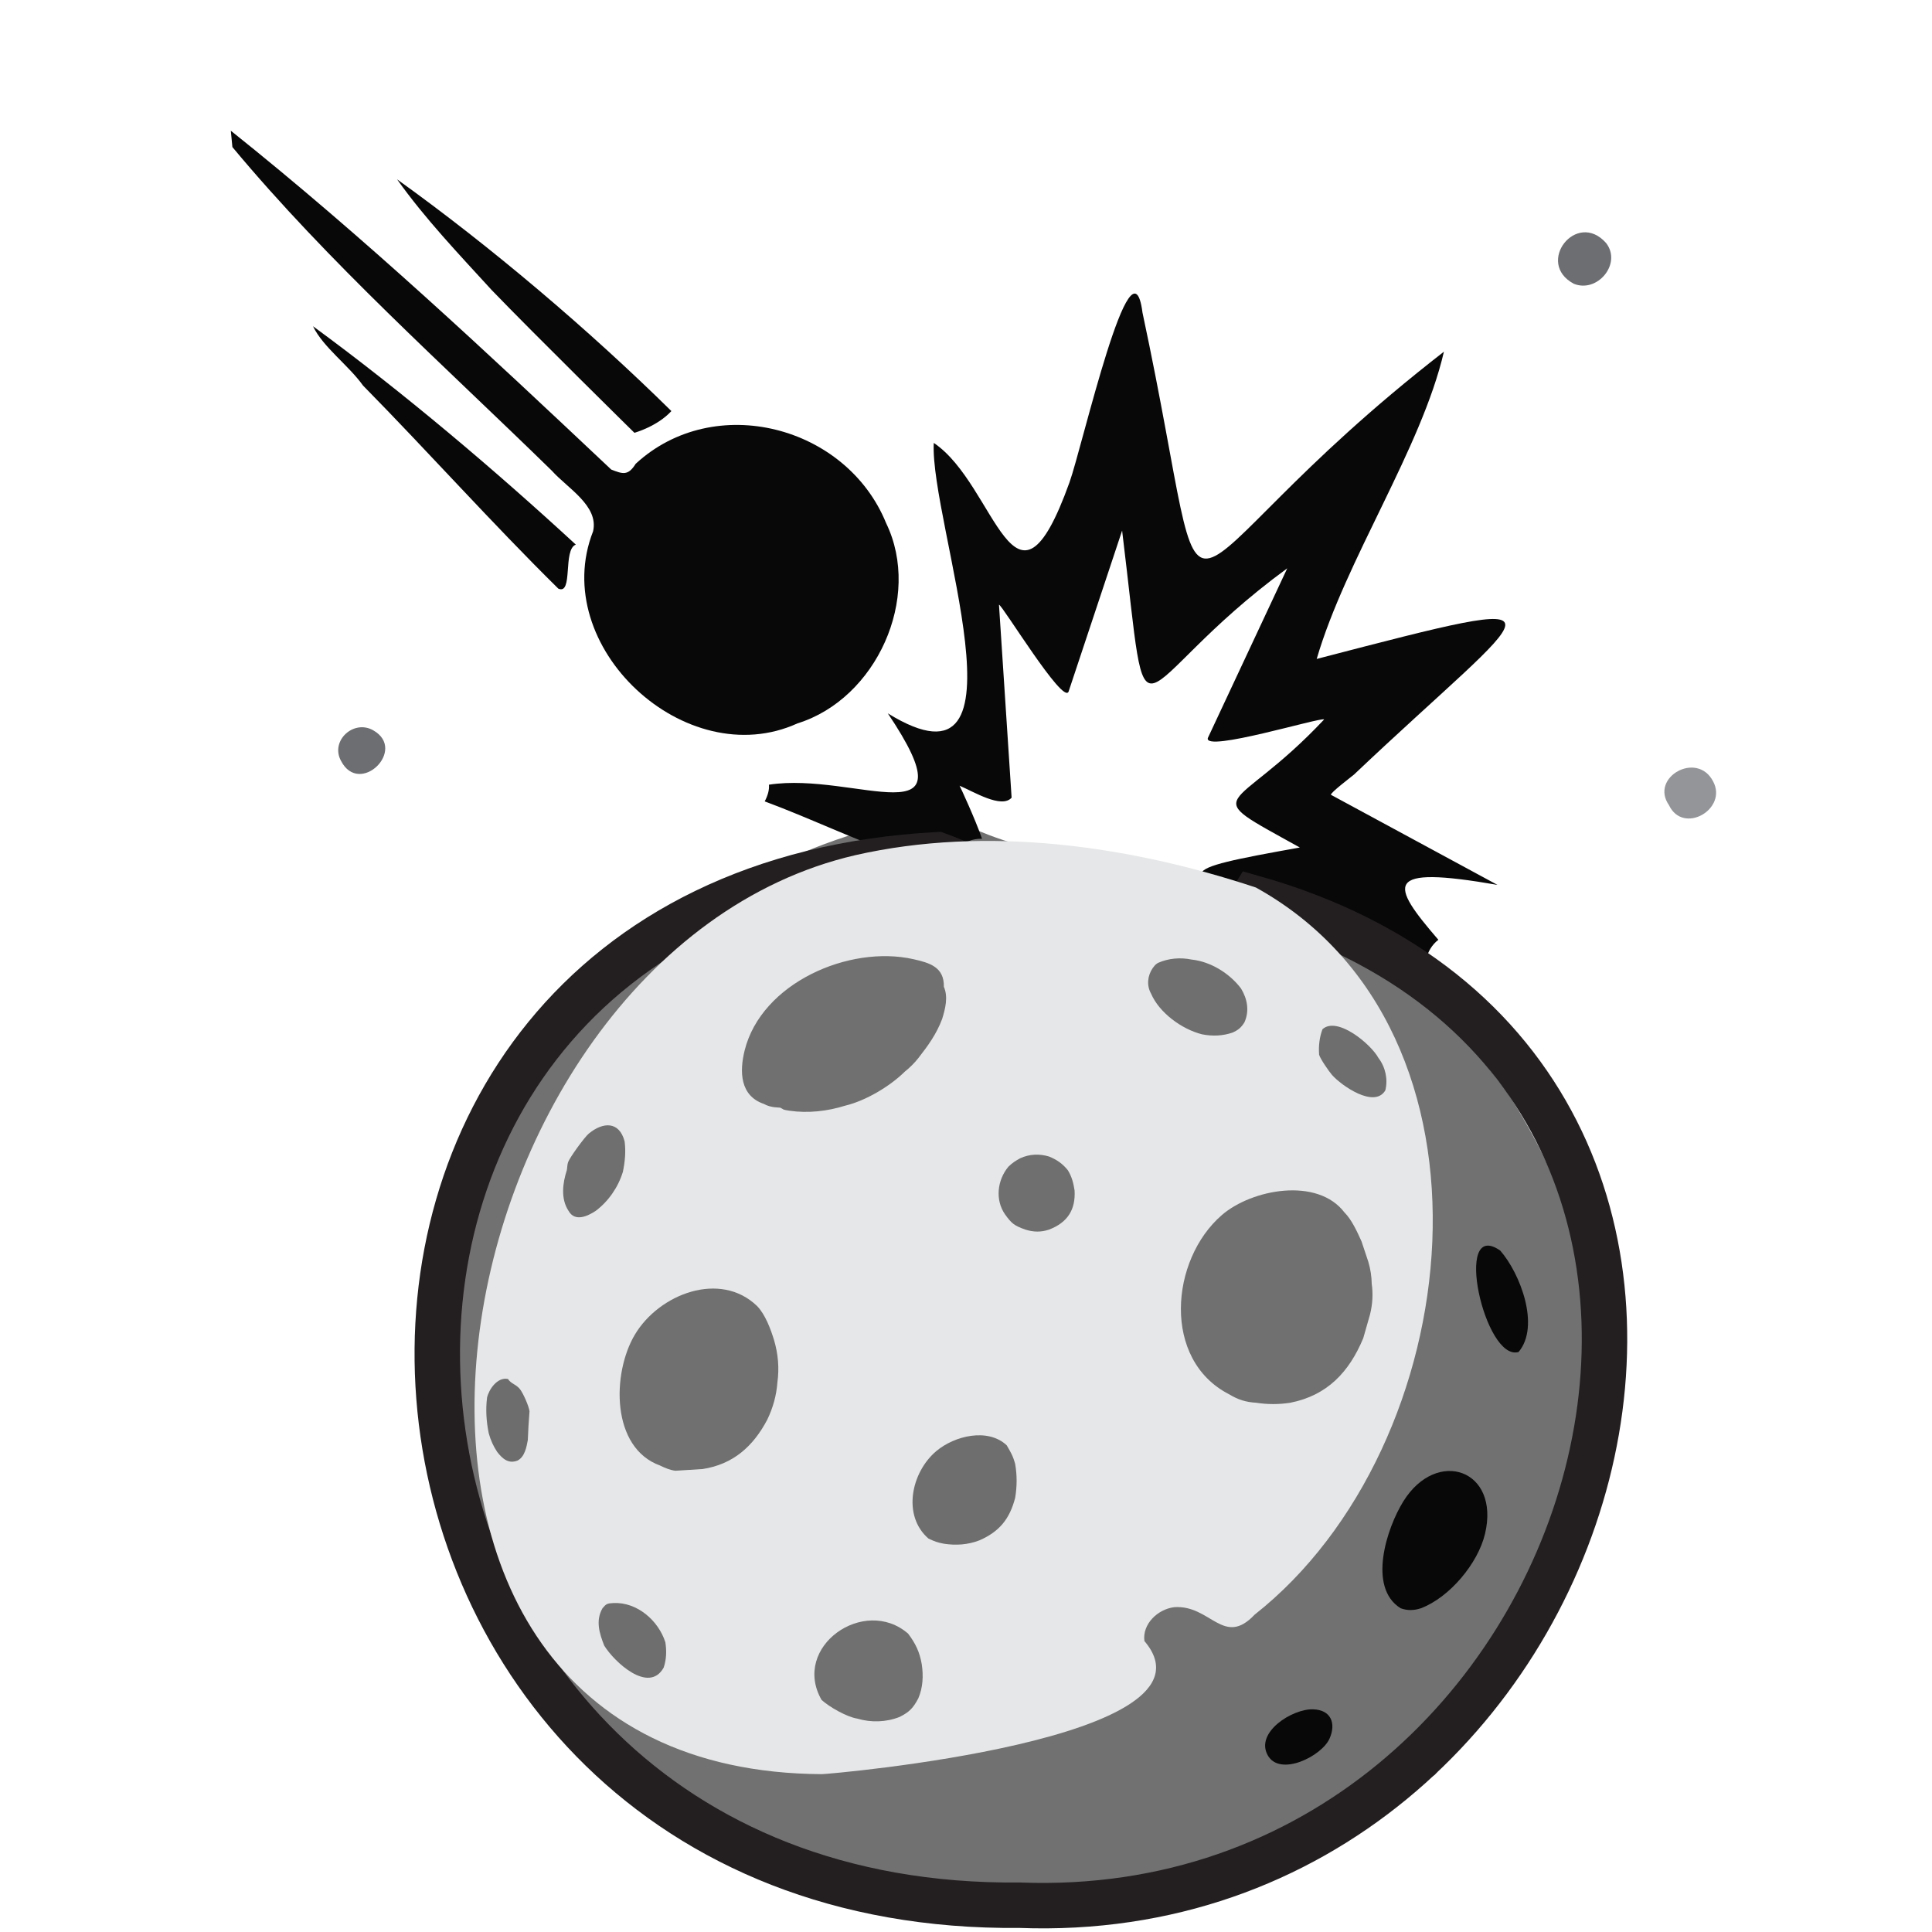 <?xml version="1.0" encoding="UTF-8"?>
<svg id="Layer_1" xmlns="http://www.w3.org/2000/svg" version="1.1" viewBox="0 0 850.39 850.39">
  <!-- Generator: Adobe Illustrator 29.5.1, SVG Export Plug-In . SVG Version: 2.1.0 Build 141)  -->
  <defs>
    <style>
      .st0 {
        fill: #6d6d6d;
      }

      .st1 {
        fill: #707070;
      }

      .st2 {
        fill: #6d6e71;
      }

      .st3 {
        display: none;
      }

      .st3, .st4 {
        fill: #080808;
      }

      .st5 {
        fill: #717171;
      }

      .st6 {
        fill: #6f6f6f;
      }

      .st7 {
        fill: #6e6e6e;
      }

      .st8 {
        fill: #e6e7e8;
      }

      .st9 {
        fill: none;
        stroke: #231f20;
        stroke-miterlimit: 10;
        stroke-width: 20px;
      }

      .st10 {
        fill: #939598;
      }
    </style>
  </defs>
  <g>
    <path class="st5" d="M663.11,480.32c-2.5-3.16-5.06-6.39-7.64-9.81-4.55-6-9-12.07-13.3-18.24-25.13-29.63-55.66-53.47-87.51-70.02-.36.27-.76.51-1.23.69-4.01,1.55-8.2,2.3-12.48,2.48-.99,1.01-2.43,1.59-4.19,1.24-34.88-6.86-71.38-6.71-104.64-20.39-.09-.03-.17-.06-.26-.09h0c-.36-.16-.72-.3-1.08-.45-1.8-.76-2.4-2.42-2.19-4.07-2.18-.67-2.79-2.72-2.3-4.64-58.69,5.51-111.63,31.45-152.04,70.84-.7,1.12-1.41,2.28-2.16,3.5-5.21,8.43-11.13,16.1-17.79,23.43-5.91,6.51-12.16,13.14-18.07,19.85-26.26,41.2-41.54,90.46-41.54,143.39,0,63.39,28.11,119.42,83.65,163.18,143.8,79.24,243.89,62.86,353.22,0,36.44-45.33,73.35-99.79,73.35-163.18,0-51.81-16.23-98.54-41.82-137.71Z"/>
    <path class="st4" d="M659.1,389.48l-73.25-39.63c-.52-.76,9.03-7.97,10.12-8.91,80.15-75.92,102.84-81.95-16.41-50.9,12.7-43.56,46.08-92.6,56-135.24-132.64,102.93-98.05,145.06-132.68-17.2-4.76-36.9-26.5,59.05-32.14,74.74-24.45,68.05-32.06,1.2-59.73-17.39-1.88,34.8,45.4,159.55-20.23,119.04,38.11,56.73-14.22,25.52-52.32,31.4.2,2.24-.46,4.68-1.86,7.35,19.19,7.13,37.62,15.97,56.87,22.86,9.21-1.45,18.66-2.31,28.35-2.54,2.62-2.4,6.3-3.87,9.84-3.87.2,0,.39,0,.59,0-2.89-8.48-9.73-23.19-9.87-23.34,6.09,2.55,18.5,10.26,22.89,5.25l-5.56-84.93c1.35-.06,28.18,44.09,30.63,38.27l23.57-70.89c12.71,104.09.71,69.31,72.69,16.6,0,0-34.96,74.7-34.96,74.7-1.79,6.49,49.74-9.28,51.2-8.18-40.36,42.95-57.13,30.57-10.71,56.37-56.35,10.1-57.41,11.26-4.98,26.91,24.65,11.98,45.87,27.63,63.63,45.9.71-1.67,1.68-3.17,2.87-4.37.26-.26.54-.5.81-.73-1.74-2.72-3.46-5.45-5.12-8.23-3.73-6.24-1.85-14.54,3.77-18.86-21.28-24.68-24.6-32.97,25.98-24.17Z"/>
    <path class="st9" d="M551.65,395.23c-10.88,18.01-44.1,9.65-62.53,4.6-15.92-3.65-32.19-7.6-47.35-13.52-8.69,2.01-8.88-2.74-29.15-10.09-315.99,17.09-281.15,465.54,36.17,462.38,261.75,10.01,369.99-367.71,102.86-443.37Z"/>
    <path class="st4" d="M101.6,57.54c58.41,46.62,113.23,98.06,167.44,149.14,5.05,1.98,7.42,2.84,10.77-2.54,34.65-31.96,92.79-16.78,110.23,26.14,15.89,32.77-4.3,77.32-38.99,88.11-49.19,22.43-109.89-33.86-90-84.52,2.61-11.27-11.35-19.04-18.12-26.65-47.36-46.3-98.27-91.57-140.64-142.49"/>
    <path class="st4" d="M216.62,127.89c-14.68-16.07-29.38-31.44-41.85-48.96,41.55,29.8,84.7,66.5,120.75,102.01-6.28,6.82-16.28,9.56-16.28,9.56,0,0-44.31-43.61-62.62-62.62Z"/>
    <path class="st4" d="M159.82,169.74c-6.42-9-17.61-16.9-22.05-26.15,39.95,29.28,80.18,63.4,115.69,96.13-5.84,2.11-1.05,22.31-7.71,19.37-29.3-28.89-56.98-59.92-85.92-89.35Z"/>
    <path class="st2" d="M706.93,106.96c7.1,9.1-3.86,22.18-14.2,17.94-17.14-9.13,1.19-32.63,14.2-17.94Z"/>
    <path class="st10" d="M754.02,343.89c6.64,12.21-13.17,23.76-19.43,10.46-8.49-12.17,12.37-23.99,19.43-10.46Z"/>
    <path class="st2" d="M164.31,321.47c15.02,8.55-6.08,29.18-14.2,13.45-4.88-8.9,5.62-18.41,14.2-13.45Z"/>
    <path class="st8" d="M376.48,376.41c57.86-13.14,120.48-4.27,176.32,14.24,113.92,63.13,93.31,246.08-.54,320.04-13.7,14.53-19.39-4.37-35.36-3.28-7.26.86-14.16,7.39-13.18,14.91,37.14,43.48-139.01,58.61-141.95,58.59-234.73-1.22-174.67-360.5,14.71-404.5Z"/>
    <path class="st4" d="M625.46,707.88c-3.14,1.06-6.13,1.06-8.97,0-14.63-9.12-6.13-35.25,1.19-47.02,14.75-23.73,42.7-14.04,35.96,14.29-3.12,13.1-15.66,27.97-28.18,32.73Z"/>
    <path class="st4" d="M660.33,550.44c8.84,10.08,17.68,33.31,8.09,44.65-14.94,4.4-29.07-59.19-8.09-44.65Z"/>
    <path class="st4" d="M578.02,752.38c7.79.24,10.17,6.1,7.22,12.82-3.42,7.82-21.8,16.94-27.19,7.48-5.75-10.09,10.69-20.6,19.97-20.31Z"/>
    <path class="st3" d="M532.03,713.86c-3.02-4.91-13.16.34-17.13,2.68-6.21,3.65-11.91,9.37-12.77,16.76-5.3-3.49-6.76-8.43-5.99-14.59,1.78-14.4,31.83-21.87,35.89-4.84Z"/>
    <path class="st1" d="M591.83,533.73c3.21,3.2,5.63,8.65,7.47,12.71l2.99,8.97c.95,3.25,1.45,6.49,1.49,9.72.63,4.34.39,8.82-.75,13.45l-2.99,10.46c-6.21,14.91-15.84,25.18-32.14,28.4-5.01.77-10,.77-14.95,0-4.61-.28-7.95-1.32-11.96-3.74-29.56-15.13-25.94-59.22-3.17-78.89,13.21-11.41,42.1-16.8,53.99-1.09Z"/>
    <path class="st1" d="M415.44,434.33c1.98,4.47.65,9.66-.75,14.2-2.53,6.68-6.15,11.65-10.46,17.19-1.75,2.21-3.75,4.2-5.98,5.98-6.55,6.47-17.19,12.8-26.16,14.95-7.91,2.48-16.44,3.44-24.66,2.24-3.46-.54-2.15-.47-3.88-1.29-.47-.23-4.04.16-7.33-1.7-10.52-3.59-10.77-14.23-8.46-23.53,7.39-29.68,45.96-46.52,74.22-40.19,7.13,1.6,13.66,3.44,13.47,12.14Z"/>
    <path class="st1" d="M290.62,645.1c-21.77-7.79-21.27-40.66-11.2-57.61,10.72-18.04,37.63-28.25,53.8-12.64,3.6,3.68,5.99,10.12,7.47,14.95,1.85,6.23,2.35,12.46,1.49,18.69-.41,5.62-1.9,11.1-4.48,16.44-6.19,11.73-15.02,19.6-28.4,21.68l-11.96.75c-2.42-.25-4.55-1.23-6.73-2.24Z"/>
    <path class="st3" d="M591.83,533.73c-12.37-12.33-36.53-9.31-49.87-.17-25.46,17.43-28.95,63.28-.95,80.14-25.19-10.99-37.14-41.82-30.11-67.85,6.47-23.92,28.12-38.2,52.69-32.08,11.42,2.84,21.88,10.19,28.24,19.96Z"/>
    <path class="st7" d="M443.09,636.13c1.84,3.17,2.72,4.54,3.74,8.22.88,4.98.84,9.96,0,14.95-2.42,9.32-6.96,14.86-15.7,18.69-5.05,1.96-10.36,2.33-15.7,1.49-2.96-.55-4.07-1.03-6.73-2.24-11.72-10.14-7.58-29.26,3.42-38.52,8.03-6.76,22.64-10.32,30.96-2.59Z"/>
    <path class="st1" d="M399.74,719.09c3.27,4.37,5.06,8.07,5.98,13.45.76,5.09.53,10.18-1.49,14.95-2.26,4.29-3.9,6.04-8.22,8.22-5.95,2.36-12.56,2.57-18.69.75-4.53-.71-12.13-5-15.7-8.22-13.39-23.43,18.85-45.95,38.12-29.15Z"/>
    <path class="st3" d="M416.19,434.33c-.21.65-.46.64-.75,0-.43-2.21-.65-5.23-2.7-6.64-3.93-2.71-14.53-5.13-19.32-5.35-21.25-.96-46.37,8.93-58.26,27.01-6.75,10.26-12.24,29.08,1.05,36.55-22.79-6.68-23.35-29.26-11.08-46.59,8.87-12.54,26.73-23.23,41.72-26.29,18.26-3.73,45.52-.96,49.34,21.31Z"/>
    <path class="st3" d="M333.22,574.84c-2.93-3-12.95-5.91-17.53-6.02-20.87-.49-36.78,14.28-40.55,34.26-2.78,14.7.7,35.14,15.48,42.01-4.98-.57-10.13-4.2-13.85-7.45-16.06-14.03-19.31-40.15-9.18-58.55,13.91-25.26,49.04-28.14,65.63-4.25Z"/>
    <path class="st6" d="M524.56,422.37c8.38.91,16.66,6.08,21.68,12.71,2.8,4.58,3.79,9.94,1.49,14.95-1.46,2.35-2.82,3.41-5.23,4.48-4.23,1.44-8.71,1.69-13.45.75-8.9-2.25-18.79-9.48-22.42-17.94-2-3.58-1.54-7.87.75-11.21.86-1.1.98-1.41,2.24-2.24,4.68-2.1,9.94-2.53,14.95-1.49Z"/>
    <path class="st6" d="M461.78,509.07c3.41,1.38,5.93,3.15,8.22,5.98,1.72,2.71,2.53,5.81,2.99,8.97.48,8.47-3.13,14.1-11.21,17.19-3.54,1.21-6.92,1.14-10.46,0-4.78-1.69-5.99-2.57-8.97-6.73-4.4-6.38-3.39-15.06,1.49-20.93,1.64-1.6,3.21-2.67,5.23-3.74,4.14-1.87,8.37-2.04,12.71-.75Z"/>
    <path class="st3" d="M443.09,636.13c-26.33-11.92-51.12,17.1-34.38,41.11-7.64-3.49-12.91-9.27-14.87-17.65-7.48-32.04,32.85-51.7,49.25-23.46Z"/>
    <path class="st6" d="M274.92,502.34c.61,4.49.17,9.02-.75,13.45-2.11,6.85-6.34,12.95-11.96,17.19-3.79,2.49-9.21,4.87-11.96,0-3.51-5.33-2.61-12.18-.75-17.94.23-1.18.14-2.34.55-3.5.75-2.1,7.22-11.01,9.14-12.6,6.25-5.16,13.37-5.45,15.72,3.39Z"/>
    <path class="st7" d="M292.86,722.83c.59,3.72.5,7.61-.75,11.21-6.56,11.68-21.78-2.57-26.16-9.72-2.15-5.45-3.86-11.02-.75-16.44,1.68-1.97,2.03-2.14,4.83-2.28,10.38-.51,19.78,7.7,22.82,17.23Z"/>
    <path class="st3" d="M399.74,719.09l-8.22-3.36c-16.77-4.22-33.43,7.22-31.39,25.41l1.5,7.1c-11.21-10.14-16.58-32.44.23-39.76,13.1-5.7,29.5-.58,37.89,10.61Z"/>
    <path class="st7" d="M606.78,465.72c3.01,3.98,4.22,9.34,2.99,14.2-4.75,8.09-19.27-2.01-23.48-6.79-1.32-1.5-5.23-7.16-5.67-8.9-.29-4.06.2-7.79,1.49-11.21,6.48-5.87,21.41,6.62,24.66,12.71Z"/>
    <path class="st0" d="M214.38,615.2c.71-3.33,4.37-9.19,9.2-8.23,1.45,2.24,3.59,2.28,5.33,4.54,1.4,1.82,3.87,7.39,4.16,9.67-.34,4.17-.59,8.4-.75,12.71-.57,3.04-1.32,7.3-4.48,8.97-3.96,1.59-6.63-.73-8.97-3.74-1.81-2.73-2.85-5.11-3.74-8.22-1.06-5.2-1.41-10.41-.75-15.7Z"/>
  </g>
  <ellipse class="st5" cx="1013.47" cy="627.61" rx=".69" ry=".34"/>
</svg>